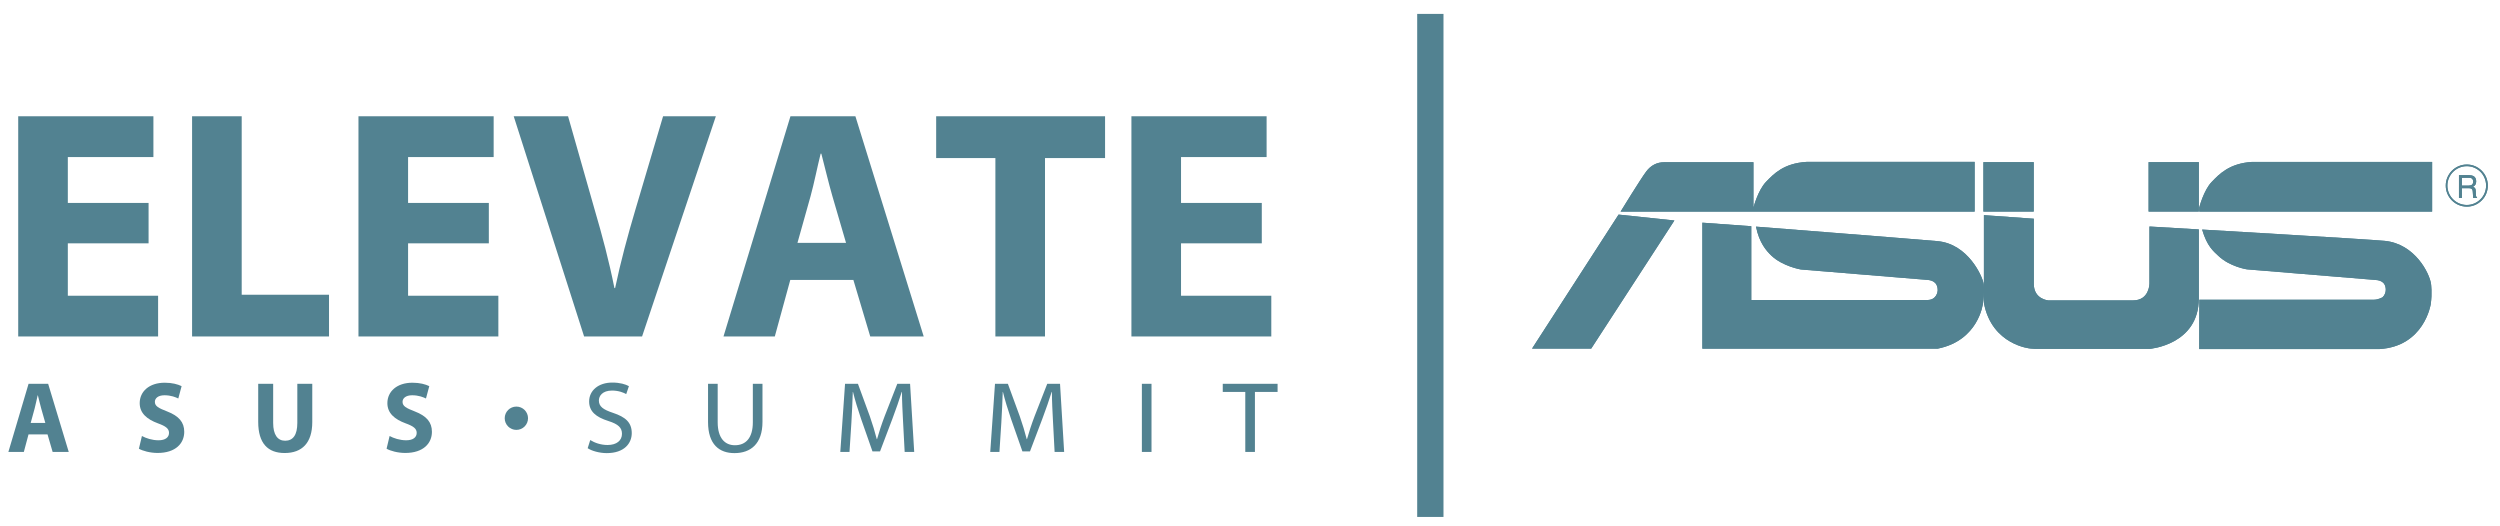 <?xml version="1.0" encoding="utf-8"?>
<!-- Generator: Adobe Illustrator 16.0.0, SVG Export Plug-In . SVG Version: 6.00 Build 0)  -->
<!DOCTYPE svg PUBLIC "-//W3C//DTD SVG 1.1//EN" "http://www.w3.org/Graphics/SVG/1.1/DTD/svg11.dtd">
<svg version="1.1" id="Capa_1" xmlns="http://www.w3.org/2000/svg" xmlns:xlink="http://www.w3.org/1999/xlink" x="0px" y="0px"
	 width="596.334px" height="125.381px" viewBox="0 0 596.334 125.381" enable-background="new 0 0 596.334 125.381"
	 xml:space="preserve">
<path fill="#528291" d="M35.441,58.042H16.179v12.493h21.533v9.73H4.344V27.732h32.249v9.729H16.179v10.943h19.262V58.042z
	 M45.818,27.732h11.835v42.576h20.828v9.957H45.818V27.732z M116.604,58.042H97.341v12.493h21.534v9.73H85.506V27.732h32.248v9.729
	H97.341v10.943h19.263V58.042z M139.33,80.265l-16.792-52.533h12.964l6.333,22.24c1.831,6.247,3.419,12.192,4.727,18.746h0.164
	c1.323-6.309,3.016-12.548,4.796-18.558l6.646-22.429h12.589l-17.602,52.533H139.33z M188.508,66.777l-3.694,13.488h-12.239
	l15.976-52.533h15.49l16.296,52.533h-12.752l-4.025-13.488H188.508z M201.806,57.927l-3.26-11.164
	c-0.898-3.106-1.827-7.043-2.63-10.116h-0.164c-0.769,3.09-1.558,7.078-2.397,10.129l-3.131,11.151H201.806z M237.432,37.703
	h-14.127v-9.971h40.29v9.971h-14.327v42.562h-11.835V37.703z M300.978,58.042h-19.263v12.493h21.533v9.73H269.88V27.732h32.249
	v9.729h-20.413v10.943h19.263V58.042z"/>
<path fill="#528291" d="M6.802,103.622l-1.114,4.172H2l4.815-16.25h4.668l4.911,16.25h-3.843l-1.213-4.172H6.802z M10.81,100.884
	l-0.982-3.453c-0.271-0.961-0.551-2.178-0.793-3.129H8.985c-0.231,0.955-0.469,2.189-0.722,3.133l-0.943,3.449H10.81z
	 M33.854,104.001c0.945,0.523,2.429,1.021,3.955,1.021c1.638,0,2.507-0.701,2.507-1.771c0-0.996-0.753-1.586-2.642-2.27
	c-2.632-0.963-4.352-2.439-4.352-4.813c0-2.771,2.258-4.877,5.967-4.877c1.799,0,3.098,0.367,4.029,0.816l-0.789,2.947
	c-0.625-0.309-1.761-0.771-3.293-0.771c-1.553,0-2.295,0.74-2.295,1.57c0,1.033,0.874,1.49,2.92,2.285
	c2.793,1.076,4.086,2.568,4.086,4.865c0,2.713-2.017,5.041-6.36,5.041c-1.788,0-3.577-0.5-4.456-1.01L33.854,104.001z
	 M65.159,91.544v9.346c0,2.807,1.048,4.24,2.859,4.24c1.874,0,2.903-1.361,2.903-4.24v-9.346h3.567v9.119
	c0,5.014-2.461,7.396-6.59,7.396c-3.982,0-6.306-2.275-6.306-7.439v-9.076H65.159z M92.933,104.001
	c0.945,0.523,2.429,1.021,3.955,1.021c1.638,0,2.507-0.701,2.507-1.771c0-0.996-0.753-1.586-2.642-2.27
	c-2.632-0.963-4.352-2.439-4.352-4.813c0-2.771,2.258-4.877,5.968-4.877c1.799,0,3.098,0.367,4.028,0.816l-0.789,2.947
	c-0.625-0.309-1.761-0.771-3.293-0.771c-1.553,0-2.295,0.74-2.295,1.57c0,1.033,0.874,1.49,2.92,2.285
	c2.793,1.076,4.087,2.568,4.087,4.865c0,2.713-2.017,5.041-6.36,5.041c-1.788,0-3.577-0.5-4.456-1.01L92.933,104.001z"/>
<path fill="#528291" d="M140.793,104.964c1.038,0.656,2.511,1.182,4.131,1.182c2.173,0,3.438-1.076,3.438-2.662
	c0-1.449-0.847-2.299-3.236-3.057c-2.996-0.943-4.597-2.303-4.597-4.67c0-2.582,2.196-4.502,5.518-4.502
	c1.835,0,3.149,0.402,3.972,0.854l-0.643,1.896c-0.552-0.314-1.75-0.844-3.385-0.844c-2.297,0-3.137,1.293-3.137,2.367
	c0,1.432,1.007,2.174,3.385,2.957c2.945,0.982,4.457,2.266,4.457,4.834c0,2.412-1.765,4.764-5.978,4.764
	c-1.704,0-3.558-0.516-4.535-1.172L140.793,104.964z M171.193,91.544v9.184c0,3.76,1.702,5.477,4.109,5.477
	c2.605,0,4.276-1.754,4.276-5.477v-9.184h2.3v9.078c0,5.258-2.83,7.461-6.688,7.461c-3.577,0-6.298-2.02-6.298-7.424v-9.115H171.193
	z M215.417,100.696c-0.123-2.275-0.268-5.096-0.268-7.215h-0.055c-0.607,1.939-1.341,4.059-2.208,6.373l-2.968,7.82h-1.805
	l-2.709-7.734c-0.802-2.344-1.454-4.484-1.936-6.459h-0.047c-0.078,2.094-0.179,4.924-0.34,7.371l-0.447,6.941h-2.194l1.132-16.25
	h3.073l2.829,7.725c0.672,1.924,1.24,3.807,1.667,5.48h0.063c0.454-1.611,1.07-3.523,1.819-5.482l3.016-7.723h3.045l0.984,16.25
	h-2.276L215.417,100.696z M251.183,100.696c-0.123-2.275-0.268-5.096-0.268-7.215h-0.055c-0.607,1.939-1.341,4.059-2.208,6.373
	l-2.968,7.82h-1.805l-2.709-7.734c-0.802-2.344-1.454-4.484-1.936-6.459h-0.047c-0.079,2.094-0.179,4.924-0.34,7.371l-0.446,6.941
	h-2.194l1.132-16.25h3.073l2.829,7.725c0.672,1.924,1.24,3.807,1.667,5.48h0.063c0.455-1.611,1.07-3.523,1.819-5.482l3.016-7.723
	h3.046l0.983,16.25h-2.276L251.183,100.696z M274.674,91.544v16.25h-2.3v-16.25H274.674z M297.041,93.491h-5.373v-1.947h13.078
	v1.947h-5.405v14.303h-2.3V93.491z"/>
<path fill="#528291" d="M125.953,99.763c0,1.537-1.245,2.781-2.781,2.781c-1.535,0-2.781-1.244-2.781-2.781
	c0-1.535,1.246-2.779,2.781-2.779C124.708,96.983,125.953,98.228,125.953,99.763"/>
<path fill="#528291" d="M583.783,44.268c0-2.545,2.08-4.629,4.643-4.629c1.229,0,2.377,0.495,3.252,1.357
	c0.869,0.889,1.338,2.048,1.338,3.272c0,1.228-0.469,2.404-1.338,3.26c-0.875,0.877-2.023,1.366-3.252,1.366
	C585.863,48.895,583.783,46.821,583.783,44.268 M583.391,44.268c0,2.77,2.262,5.023,5.035,5.023c1.342,0,2.58-0.519,3.537-1.47
	c0.955-0.954,1.469-2.206,1.469-3.553c0-1.348-0.514-2.601-1.469-3.556c-0.957-0.944-2.195-1.47-3.537-1.47
	C585.652,39.242,583.391,41.496,583.391,44.268"/>
<path fill="#528291" d="M586.545,47.226h0.701v-2.334h1.594c0.273,0,0.475,0.02,0.623,0.092c0.232,0.134,0.357,0.362,0.367,0.727
	l0.066,0.913c0,0.207,0.004,0.352,0.004,0.423c0.037,0.073,0.063,0.135,0.068,0.179h0.889v-0.127
	c-0.115-0.04-0.166-0.153-0.232-0.331c-0.037-0.096-0.037-0.252-0.043-0.458l-0.029-0.732c0-0.315-0.072-0.559-0.16-0.686
	c-0.109-0.141-0.289-0.263-0.492-0.346c0.236-0.114,0.418-0.3,0.568-0.501c0.119-0.218,0.189-0.47,0.189-0.795
	c0-0.623-0.24-1.056-0.732-1.29c-0.256-0.124-0.596-0.18-0.984-0.18h-2.396V47.226z M587.246,44.268v-1.864h1.695
	c0.25,0,0.449,0.042,0.594,0.114c0.24,0.139,0.396,0.402,0.396,0.789c0,0.372-0.102,0.62-0.297,0.764
	c-0.188,0.135-0.443,0.197-0.764,0.197H587.246z"/>
<polygon fill="#528291" points="386.087,51.185 365.437,83.16 379.552,83.16 399.402,52.592 "/>
<path fill="#528291" d="M386.568,50.467c0,0,4.874-7.944,6.082-9.512c1.155-1.585,2.688-2.26,4.297-2.26h21.307v10.818
	c0,0,1.084-4.151,2.992-6.123c1.791-1.858,4.178-4.431,9.637-4.772h40.135v11.849H386.568z"/>
<path fill="#528291" d="M580.146,50.478V38.619h-42.941c-5.443,0.34-7.842,2.914-9.637,4.771c-1.91,1.972-2.984,6.124-2.984,6.124
	v0.954L580.146,50.478z"/>
<rect x="473.111" y="38.675" fill="#528291" width="12" height="11.792"/>
<rect x="512.51" y="38.675" fill="#528291" width="11.988" height="11.792"/>
<path fill="#528291" d="M524.498,54.724l-11.787-0.696v13.681c0,0-0.035,3.941-3.885,3.941h-20.26c0,0-3.43-0.278-3.43-3.904V52.171
	l-11.908-0.853V72.3c1.926,10.064,11.109,10.839,11.109,10.839s0.932,0.063,1.088,0.077h27.361c0,0,11.711-0.934,11.711-12.057
	V54.724z"/>
<path fill="#528291" d="M406.072,83.167h56.125c9.775-1.94,10.795-10.722,10.795-10.722c0.461-2.609,0.191-4.721,0.191-4.721
	c-0.293-1.76-3.674-9.527-11.008-10.204c-4.377-0.403-43.311-3.461-43.311-3.461c0.754,3.859,2.51,5.808,3.676,6.924
	c2.703,2.568,7.004,3.296,7.004,3.296c1.039,0.098,30.004,2.47,30.004,2.47c0.924,0.048,2.674,0.28,2.652,2.543
	c0,0.275-0.254,2.271-2.477,2.271h-41.982V53.959l-11.67-0.845V83.167z"/>
<path fill="#528291" d="M524.613,71.49h41.691c0.961,0,1.996-0.562,1.996-0.562c0.434-0.388,0.785-1.093,0.785-1.773
	c0-2.26-1.883-2.358-2.826-2.405c0,0-29.293-2.42-30.314-2.502c0,0-4.059-0.618-6.768-3.198c-1.176-1.104-2.734-2.311-3.895-6.293
	c0,0,39.154,2.285,43.504,2.688c7.346,0.695,10.787,7.888,11.098,10.28c0,0,0.314,2.162-0.068,4.818c0,0-1.521,10.111-12.293,10.726
	h-42.938L524.613,71.49z"/>
<path fill="#528291" d="M583.783,44.268c0-2.545,2.08-4.629,4.643-4.629c1.229,0,2.377,0.495,3.252,1.357
	c0.869,0.889,1.338,2.048,1.338,3.272c0,1.228-0.469,2.404-1.338,3.26c-0.875,0.877-2.023,1.366-3.252,1.366
	C585.863,48.895,583.783,46.821,583.783,44.268 M583.391,44.268c0,2.77,2.262,5.023,5.035,5.023c1.342,0,2.58-0.519,3.537-1.47
	c0.955-0.954,1.469-2.206,1.469-3.553c0-1.348-0.514-2.601-1.469-3.556c-0.957-0.944-2.195-1.47-3.537-1.47
	C585.652,39.242,583.391,41.496,583.391,44.268"/>
<path fill="#528291" d="M586.545,47.226h0.701v-2.334h1.594c0.273,0,0.475,0.02,0.623,0.092c0.232,0.134,0.357,0.362,0.367,0.727
	l0.066,0.913c0,0.207,0.004,0.352,0.004,0.423c0.037,0.073,0.063,0.135,0.068,0.179h0.889v-0.127
	c-0.115-0.04-0.166-0.153-0.232-0.331c-0.037-0.096-0.037-0.252-0.043-0.458l-0.029-0.732c0-0.315-0.072-0.559-0.16-0.686
	c-0.109-0.141-0.289-0.263-0.492-0.346c0.236-0.114,0.418-0.3,0.568-0.501c0.119-0.218,0.189-0.47,0.189-0.795
	c0-0.623-0.24-1.056-0.732-1.29c-0.256-0.124-0.596-0.18-0.984-0.18h-2.396V47.226z M587.246,44.268v-1.864h1.695
	c0.25,0,0.449,0.042,0.594,0.114c0.24,0.139,0.396,0.402,0.396,0.789c0,0.372-0.102,0.62-0.297,0.764
	c-0.188,0.135-0.443,0.197-0.764,0.197H587.246z"/>
<polygon fill="#528291" points="386.087,51.185 365.437,83.16 379.552,83.16 399.402,52.592 "/>
<path fill="#528291" d="M386.568,50.467c0,0,4.874-7.944,6.082-9.512c1.155-1.585,2.688-2.26,4.297-2.26h21.307v10.818
	c0,0,1.084-4.151,2.992-6.123c1.791-1.858,4.178-4.431,9.637-4.772h40.135v11.849H386.568z"/>
<path fill="#528291" d="M580.146,50.478V38.619h-42.941c-5.443,0.34-7.842,2.914-9.637,4.771c-1.91,1.972-2.984,6.124-2.984,6.124
	v0.954L580.146,50.478z"/>
<rect x="473.111" y="38.675" fill="#528291" width="12" height="11.792"/>
<rect x="512.51" y="38.675" fill="#528291" width="11.988" height="11.792"/>
<path fill="#528291" d="M524.498,54.724l-11.787-0.696v13.681c0,0-0.035,3.941-3.885,3.941h-20.26c0,0-3.43-0.278-3.43-3.904V52.171
	l-11.908-0.853V72.3c1.926,10.064,11.109,10.839,11.109,10.839s0.932,0.063,1.088,0.077h27.361c0,0,11.711-0.934,11.711-12.057
	V54.724z"/>
<path fill="#528291" d="M406.072,83.167h56.125c9.775-1.94,10.795-10.722,10.795-10.722c0.461-2.609,0.191-4.721,0.191-4.721
	c-0.293-1.76-3.674-9.527-11.008-10.204c-4.377-0.403-43.311-3.461-43.311-3.461c0.754,3.859,2.51,5.808,3.676,6.924
	c2.703,2.568,7.004,3.296,7.004,3.296c1.039,0.098,30.004,2.47,30.004,2.47c0.924,0.048,2.674,0.28,2.652,2.543
	c0,0.275-0.254,2.271-2.477,2.271h-41.982V53.959l-11.67-0.845V83.167z"/>
<path fill="#528291" d="M524.613,71.49h41.691c0.961,0,1.996-0.562,1.996-0.562c0.434-0.388,0.785-1.093,0.785-1.773
	c0-2.26-1.883-2.358-2.826-2.405c0,0-29.293-2.42-30.314-2.502c0,0-4.059-0.618-6.768-3.198c-1.176-1.104-2.734-2.311-3.895-6.293
	c0,0,39.154,2.285,43.504,2.688c7.346,0.695,10.787,7.888,11.098,10.28c0,0,0.314,2.162-0.068,4.818c0,0-1.521,10.111-12.293,10.726
	h-42.938L524.613,71.49z"/>
<rect x="338.048" y="3.316" fill="#528291" width="6.273" height="119.991"/>
</svg>
